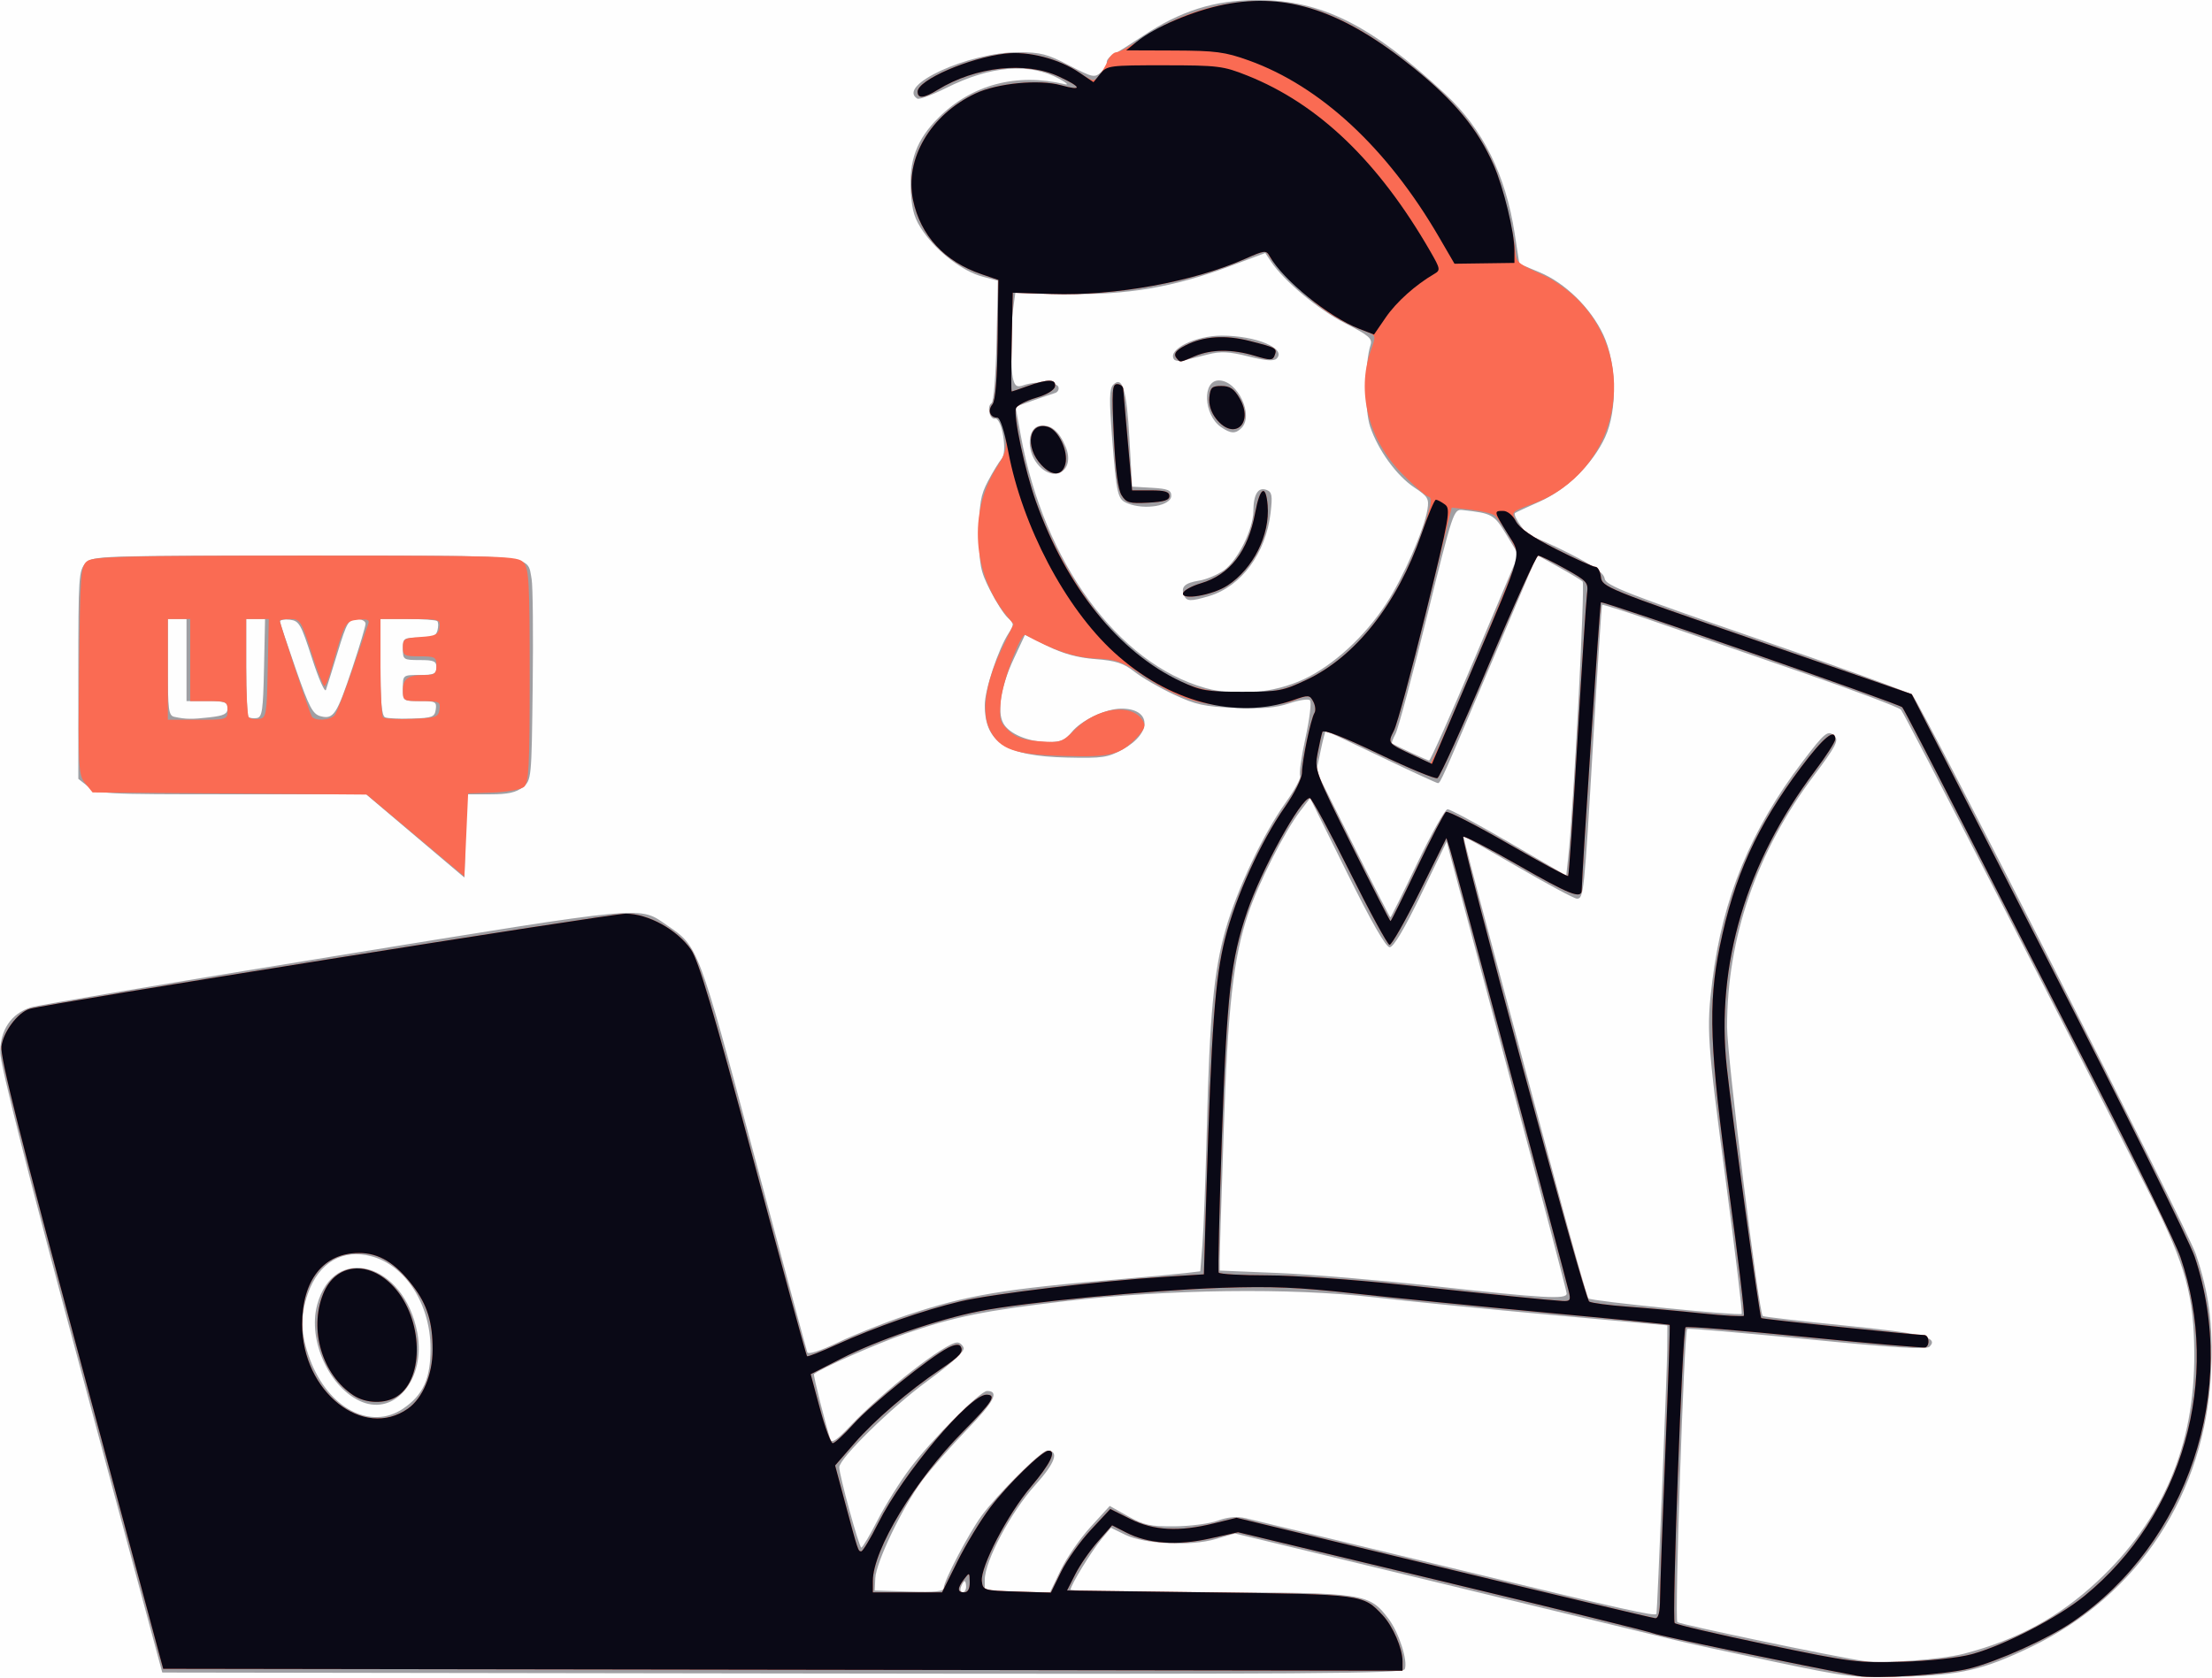 <?xml version="1.0" encoding="UTF-8" standalone="no"?>
<!-- Created with Inkscape (http://www.inkscape.org/) -->

<svg
   version="1.1"
   id="svg1"
   width="593"
   height="450"
   viewBox="0 0 593 450"
   sodipodi:docname="VIDEO_03.svg"
   inkscape:version="1.3.2 (091e20e, 2023-11-25, custom)"
   xmlns:inkscape="http://www.inkscape.org/namespaces/inkscape"
   xmlns:sodipodi="http://sodipodi.sourceforge.net/DTD/sodipodi-0.dtd"
   xmlns="http://www.w3.org/2000/svg"
   xmlns:svg="http://www.w3.org/2000/svg">
  <rect x="0" y="0" width="593" height="450" fill="#333333" stroke="none"/>
  <defs
     id="defs1" />
  <sodipodi:namedview
     id="namedview1"
     pagecolor="#ffffff"
     bordercolor="#000000"
     borderopacity="0.25"
     inkscape:showpageshadow="2"
     inkscape:pageopacity="0.0"
     inkscape:pagecheckerboard="0"
     inkscape:deskcolor="#d1d1d1"
     showgrid="false"
     inkscape:zoom="1.3541315"
     inkscape:cx="296.5"
     inkscape:cy="224.86737"
     inkscape:window-width="1920"
     inkscape:window-height="1001"
     inkscape:window-x="-9"
     inkscape:window-y="-9"
     inkscape:window-maximized="1"
     inkscape:current-layer="g1" />
  <g
     inkscape:groupmode="layer"
     inkscape:label="Image"
     id="g1">
    <g
       id="g2">
      <path
         style="fill:#fefefe"
         d="M 0,225 V 0 H 296.5 593 V 225 450 H 296.5 0 Z"
         id="path5" />
      <path
         style="fill:#9f9fa3"
         d="m 475.5,445.576 c -11.55,-2.429 -23.7,-5.088 -27,-5.909 -3.3,-0.821 -31.079,-7.56 -61.731,-14.976 l -55.731,-13.484 -5.11,1.498 c -6.714,1.968 -19.071,1.384 -24.267,-1.147 l -3.838,-1.87 -2.437,2.906 c -2.672,3.186 -8.362,12.462 -8.377,13.656 -0.005,0.412 16.753,0.76 37.241,0.772 41.649,0.025 42.782,0.193 48.024,7.119 2.754,3.64 5.187,11.216 4.323,13.467 -0.457,1.191 -25.152,1.361 -166.817,1.145 L 43.5,448.5 21.827,368 C 7.584,315.098 0.128,285.726 0.077,282.327 -0.014,276.247 2.983,271.789 8.283,270.121 c 1.77,-0.557 38.421,-6.736 81.449,-13.731 85.311,-13.868 81.389,-13.511 89.267,-8.147 8.2,5.582 8.25,5.715 23.17,61.489 7.617,28.473 14.031,52.267 14.254,52.877 0.252,0.69 3.427,-0.332 8.402,-2.702 4.398,-2.096 12.649,-5.361 18.336,-7.255 16.184,-5.392 25.663,-6.981 57.839,-9.698 6.875,-0.58 14.361,-1.277 16.637,-1.549 l 4.137,-0.493 0.584,-7.206 c 0.321,-3.963 0.85,-18.006 1.174,-31.206 0.742,-30.165 1.88,-42.213 5.032,-53.259 3.077,-10.785 10.06,-25.559 16.042,-33.942 2.477,-3.472 4.245,-6.732 3.927,-7.246 -0.317,-0.513 0.333,-5.101 1.444,-10.194 1.112,-5.093 1.659,-9.623 1.216,-10.066 -0.443,-0.443 -2.944,-0.076 -5.558,0.815 -3.512,1.197 -7.283,1.516 -14.444,1.224 -8.342,-0.34 -10.645,-0.843 -16.539,-3.607 -3.766,-1.766 -8.491,-4.501 -10.5,-6.078 -2.952,-2.317 -4.961,-2.968 -10.473,-3.398 -4.764,-0.371 -8.64,-1.433 -12.857,-3.523 l -6.037,-2.992 -3.025,6.463 c -3.46,7.394 -4.53,13.996 -2.794,17.241 1.526,2.852 6.812,5.062 12.107,5.062 3.276,0 4.569,-0.547 6.204,-2.626 2.493,-3.169 9.085,-6.322 13.281,-6.352 8.135,-0.058 8.409,6.526 0.454,10.914 -4.03,2.223 -5.421,2.429 -14.944,2.209 C 269.726,202.768 264,199.117 264,189.072 c 0,-4.144 3.631,-15.053 6.434,-19.332 1.464,-2.235 1.444,-2.541 -0.269,-4.091 -1.018,-0.922 -3.16,-4.257 -4.758,-7.413 -2.604,-5.138 -2.907,-6.728 -2.904,-15.237 0.002,-8.048 0.364,-10.188 2.367,-14 1.3,-2.475 2.955,-5.176 3.679,-6.003 1.582,-1.808 0.012,-11.09 -1.814,-10.722 -1.44,0.29 -2.247,-3.34 -0.924,-4.157 0.583,-0.36 1.15,-7.391 1.348,-16.73 L 267.5,75.279 263.377,74.177 c -5.215,-1.393 -11.958,-6.504 -15.806,-11.979 -2.381,-3.388 -3.063,-5.548 -3.395,-10.762 -0.534,-8.39 1.56,-14.015 7.388,-19.843 8.919,-8.919 20.954,-12.113 33.935,-9.008 1.1,0.263 0.425,-0.382 -1.5,-1.435 -8.031,-4.39 -18.361,-3.561 -30.338,2.435 -3.761,1.883 -7.249,3.17 -7.75,2.86 C 240.217,22.926 259.656,14 273.016,14 c 5.873,0 7.789,0.495 13.572,3.51 6.273,3.27 6.856,3.398 8.533,1.881 0.99,-0.896 1.705,-2.101 1.589,-2.678 -0.116,-0.577 0.707,-1.536 1.827,-2.131 1.121,-0.595 4.604,-2.79 7.74,-4.879 10.257,-6.829 19.284,-9.673 30.762,-9.691 17.163,-0.027 30.51,6.64 50.375,25.163 10.153,9.467 16.24,21.711 18.663,37.538 l 1.232,8.047 5.357,2.22 c 6.913,2.865 13.769,9.58 17.153,16.799 3.591,7.663 3.816,20.209 0.492,27.438 -3.285,7.143 -10.334,14.076 -17.577,17.29 -3.429,1.521 -6.391,2.898 -6.582,3.06 -0.762,0.646 3.365,6.433 4.589,6.433 0.72,0 5.319,2.04 10.219,4.534 6.43,3.272 8.997,5.118 9.224,6.634 0.272,1.814 5.851,4.009 40.815,16.063 22.275,7.679 41.011,14.481 41.635,15.116 2.289,2.327 73.795,143.335 76.017,149.905 3.597,10.632 4.663,18.906 4.078,31.66 -1.492,32.512 -19.392,59.875 -48.23,73.725 -12.855,6.174 -18.837,7.559 -34.5,7.988 -12.852,0.352 -14.508,0.158 -34.5,-4.047 z m 51.007,-2.12 c 14.275,-3.718 25.475,-9.8 35.783,-19.431 C 579.896,407.575 588.369,387.656 588.249,363 588.173,347.481 585.907,339.224 576.723,321 554.005,275.923 510.568,191.327 509.615,190.303 509.002,189.644 497.25,185.219 483.5,180.47 c -13.75,-4.749 -31.463,-10.872 -39.363,-13.606 -7.9,-2.734 -14.483,-4.835 -14.63,-4.668 -0.147,0.167 -1.246,16.953 -2.443,37.303 -2.36,40.13 -2.504,41.507 -4.333,41.485 -0.677,-0.008 -7.752,-3.8 -15.722,-8.426 -7.97,-4.626 -14.567,-8.332 -14.66,-8.235 -0.093,0.097 3.399,13.451 7.76,29.676 4.361,16.225 11.784,43.9 16.495,61.5 4.711,17.6 8.865,32.308 9.231,32.685 0.706,0.728 40.37,4.732 41.087,4.148 0.232,-0.189 -1.685,-16.204 -4.26,-35.588 -5.02,-37.791 -5.222,-40.791 -3.609,-53.771 2.752,-22.148 10.302,-40.491 24.17,-58.717 6.087,-8 6.854,-8.608 8.63,-6.832 1.137,1.136 0.226,2.852 -5.711,10.75 -15.2,20.222 -23.141,43.285 -23.141,67.206 -5e-5,7.927 8.445,76.397 9.56,77.513 0.218,0.218 10.08,1.365 21.914,2.548 21.088,2.108 25.321,3.163 22.804,5.68 -0.828,0.828 -9.412,0.301 -32.849,-2.018 -17.45,-1.727 -31.906,-2.96 -32.125,-2.742 -0.835,0.835 -3.416,77.923 -2.632,78.614 0.723,0.637 41.805,9.219 49.826,10.409 5.237,0.777 20.919,-0.343 27.007,-1.929 z M 444.075,432.75 c 0.215,-0.719 2.837,-65.22 2.878,-70.79 l 0.048,-6.54 -30.75,-2.778 c -16.913,-1.528 -38.625,-3.688 -48.25,-4.801 -21.882,-2.53 -54.997,-2.106 -82.158,1.051 -21.776,2.532 -30.09,4.218 -43.064,8.734 -7.953,2.768 -22.856,9.357 -24.562,10.859 -0.254,0.224 3.161,13.792 4.407,17.51 0.363,1.082 1.798,0.117 5.208,-3.5 C 236.641,373.148 253.474,360 256.63,360 c 0.636,0 1.4,0.635 1.698,1.411 0.359,0.936 -2.953,3.975 -9.833,9.023 -9.635,7.07 -23.485,20.639 -23.502,23.027 -0.015,2.074 5.325,21.539 5.909,21.535 0.33,-0.002 2.317,-3.35 4.416,-7.439 2.099,-4.089 6.032,-10.361 8.74,-13.939 C 249.857,385.956 262.767,373 264.601,373 c 3.402,0 1.941,2.837 -5.318,10.324 -4.36,4.497 -9.775,10.651 -12.033,13.676 -5.245,7.024 -12.396,21.894 -12.596,26.19 L 234.5,426.5 l 9.25,0.288 c 7.024,0.218 9.251,-0.022 9.255,-1 0.007,-1.859 6.682,-14.592 10.11,-19.286 C 267.322,400.741 279.13,389 280.715,389 c 3.341,0 2.221,3.256 -3.167,9.21 C 271.047,405.394 264,418.609 264,423.616 V 427 l 8.75,-0.013 8.75,-0.013 2.849,-5.934 c 1.567,-3.264 5.167,-8.472 8,-11.573 l 5.151,-5.639 4.927,2.771 c 4.228,2.378 6,2.761 12.5,2.7 4.165,-0.039 9.363,-0.726 11.55,-1.527 2.716,-0.994 5.094,-1.199 7.5,-0.647 1.938,0.445 26.698,6.423 55.023,13.284 46.671,11.305 54.838,13.135 55.075,12.342 z M 259,425.5 c 0,-0.825 -0.177,-1.5 -0.393,-1.5 -0.216,0 -0.652,0.675 -0.969,1.5 -0.317,0.825 -0.14,1.5 0.393,1.5 C 258.564,427 259,426.325 259,425.5 Z M 108.048,377.747 c 5.378,-3.624 7.401,-8.079 7.367,-16.219 -0.05,-11.814 -6.692,-22.178 -15.783,-24.626 -7.794,-2.099 -14.138,1.613 -17.098,10.003 -2.089,5.921 -1.926,10.972 0.569,17.64 4.894,13.081 16.226,19.078 24.946,13.202 z M 97,375.917 c -8.625,-3.56 -14.557,-16.422 -11.982,-25.984 4.464,-16.576 23.353,-11.328 26.864,7.463 2.276,12.183 -5.821,22.26 -14.882,18.52 z M 420,346.862 c 0,-0.626 -6.778,-26.388 -15.062,-57.25 -8.284,-30.862 -15.522,-57.876 -16.084,-60.031 l -1.022,-3.919 -6.853,14.169 C 376.484,249.122 373.585,254 372.556,254 c -1.043,0 -4.881,-6.699 -11.453,-19.989 l -9.884,-19.989 -2.691,3.528 c -4.25,5.573 -11.163,19.243 -13.954,27.595 -3.953,11.832 -5.398,24.733 -6.534,58.354 -0.576,17.05 -1.046,32.399 -1.044,34.108 l 0.003,3.108 15.75,0.649 c 8.662,0.357 27.45,1.944 41.75,3.527 29.645,3.281 35.5,3.606 35.5,1.97 z M 379.933,231.5 c 3.808,-7.975 7.47,-14.5 8.139,-14.5 0.669,0 8.1,4.001 16.514,8.892 l 15.298,8.892 0.554,-5.142 c 1.403,-13.006 4.531,-73.066 3.839,-73.705 -0.427,-0.394 -3.345,-2.148 -6.484,-3.898 l -5.707,-3.181 -1.422,3.321 C 409.882,154.006 404.954,165.625 399.713,178 c -13.226,31.23 -13.569,32 -14.238,32 -0.327,0 -7.161,-3.15 -15.186,-7 -8.025,-3.85 -14.716,-7 -14.869,-7 -0.153,0 -0.782,2.428 -1.398,5.395 l -1.12,5.395 9.787,19.605 c 5.383,10.783 9.907,19.605 10.054,19.605 0.147,0 3.382,-6.525 7.19,-14.5 z m 15.472,-55.138 11.672,-27.638 -3.246,-5.356 c -3.3,-5.445 -3.765,-5.706 -11.757,-6.598 -2.378,-0.265 -2.568,0.306 -9.569,28.729 -3.929,15.95 -7.711,30.051 -8.405,31.336 -0.694,1.285 -1.113,2.419 -0.931,2.522 1.702,0.956 9.47,4.533 9.948,4.581 0.339,0.034 5.869,-12.375 12.289,-27.576 z m -45.853,5.76 c 7.92,-3.706 16.323,-11.424 22.102,-20.299 4.541,-6.974 10.143,-19.801 11.027,-25.249 0.461,-2.839 0.086,-3.462 -3.513,-5.844 -4.719,-3.123 -9.685,-9.955 -11.847,-16.298 -1.515,-4.446 -1.458,-17.181 0.098,-21.933 0.557,-1.702 -0.471,-2.575 -6.911,-5.862 -7.135,-3.643 -16.304,-11.285 -19.757,-16.467 l -1.552,-2.329 -9.394,3.518 c -15.167,5.681 -27.881,7.839 -43.957,7.461 L 272.2,78.5 l -0.6,4.39 c -0.77,5.632 -0.75,15.951 0.037,18.888 0.486,1.812 1.045,2.126 2.736,1.536 3.391,-1.184 8.9,-0.927 9.366,0.436 0.235,0.687 -0.173,1.425 -0.907,1.64 -0.733,0.215 -3.414,1.13 -5.957,2.035 l -4.623,1.645 1.405,7.716 c 6.189,33.987 26.002,61.113 49.446,67.697 8.184,2.298 18.451,1.382 26.448,-2.359 z M 317.38,159.548 c -0.849,-2.213 0.227,-3.222 4.105,-3.852 1.944,-0.315 4.932,-1.569 6.64,-2.785 3.696,-2.632 7.845,-11.009 7.88,-15.911 0.032,-4.477 1.291,-6.484 3.529,-5.625 1.474,0.566 1.638,1.499 1.088,6.185 -1.27,10.807 -7.842,19.692 -16.48,22.28 -5.037,1.509 -6.088,1.464 -6.762,-0.292 z m -15.1,-24.568 c -2.697,-1.085 -2.949,-2.17 -4.174,-17.98 -0.759,-9.798 -0.695,-12.781 0.299,-13.8 2.494,-2.558 3.647,1.245 4.381,14.445 L 303.5,130.5 l 5.25,0.302 c 4.303,0.248 5.25,0.631 5.25,2.125 0,2.708 -7.031,3.939 -11.72,2.053 z m -24.256,-10.677 c -2.948,-3.748 -2.492,-9.666 0.781,-10.13 2.896,-0.411 5.117,1.399 6.873,5.6 2.733,6.539 -3.276,10.096 -7.654,4.53 z m 49.275,-9.806 c -4.676,-3.275 -5.056,-12.522 -0.514,-12.482 5.042,0.045 9.429,9.37 6.015,12.785 -1.586,1.586 -2.907,1.513 -5.501,-0.303 z M 314.683,96.296 C 313.051,93.655 320.505,90 327.525,90 c 9.19,0 17.433,3.442 14.726,6.149 -0.753,0.753 -2.97,0.586 -7.57,-0.567 -5.196,-1.303 -7.379,-1.411 -10.843,-0.538 -2.386,0.602 -5.297,1.33 -6.47,1.619 -1.173,0.289 -2.381,0.124 -2.684,-0.367 z M 111.321,224.162 98.142,213 H 62.206 c -34.842,0 -36.017,-0.063 -38.571,-2.073 L 21,208.855 V 180.927 C 21,154.333 21.095,152.905 23,151 c 1.953,-1.953 3.333,-2 58.929,-2 62.774,0 59.359,-0.354 60.589,6.282 0.328,1.77 0.458,14.621 0.289,28.558 -0.306,25.254 -0.315,25.346 -2.668,27.25 C 138.369,212.522 136.188,213 131.422,213 H 125.066 L 124.783,224.162 124.5,235.324 Z M 56.25,192.351 C 60.067,191.918 61,191.438 61,189.906 61,188.262 60.243,188 55.5,188 H 50 V 177 166 H 47.5 45 v 12.927 c 0,11.503 0.193,12.968 1.75,13.299 3.081,0.656 4.648,0.676 9.5,0.126 z M 70.779,179.156 71.058,166 H 68.529 66 v 12.833 c 0,7.058 0.256,13.089 0.568,13.402 0.312,0.312 1.325,0.458 2.25,0.323 1.462,-0.213 1.718,-1.969 1.961,-13.402 z m 23.686,-0.051 C 96.409,173.27 98,167.935 98,167.248 98,166.562 96.928,166 95.618,166 c -2.125,0 -2.671,0.946 -5.051,8.75 -1.468,4.812 -2.903,9.425 -3.189,10.25 -0.286,0.825 -1.97,-3 -3.743,-8.5 -2.956,-9.175 -3.445,-10.026 -5.929,-10.316 -1.489,-0.174 -2.676,0.051 -2.638,0.5 0.037,0.449 1.95,6.203 4.25,12.786 3.604,10.315 4.527,12.058 6.682,12.605 3.421,0.869 4.304,-0.483 8.465,-12.97 z M 116.82,190.25 c 0.291,-2.052 -0.083,-2.25 -4.25,-2.25 C 108.014,188 108,187.989 108,184.5 c 0,-3.481 0.024,-3.5 4.5,-3.5 3.833,0 4.5,-0.296 4.5,-2 0,-1.704 -0.667,-2 -4.5,-2 -4.333,0 -4.5,-0.111 -4.5,-3 0,-2.877 0.18,-3 4.383,-3 3.499,0 4.486,-0.392 4.891,-1.942 0.279,-1.068 0.257,-2.193 -0.05,-2.5 C 116.918,166.251 113.367,166 109.333,166 H 102 v 12.917 c 0,9.386 0.342,13.06 1.25,13.443 0.688,0.289 3.95,0.439 7.25,0.333 5.392,-0.173 6.032,-0.421 6.32,-2.443 z"
         id="path4" />
      <path
         style="fill:#fa6b53"
         d="m 498,449.398 c -15.898,-2.967 -52.992,-10.686 -54.648,-11.373 -1.181,-0.489 -26.743,-6.796 -56.803,-14.014 l -54.656,-13.124 -7.556,1.681 c -8.794,1.957 -16.487,1.416 -22.34,-1.57 l -3.855,-1.967 -3.821,4.349 c -2.102,2.392 -4.82,6.322 -6.041,8.734 l -2.22,4.385 38.22,0.5 c 41.281,0.54 41.15,0.523 46.422,6.169 2.712,2.905 5.298,8.909 5.298,12.302 v 2.535 L 209.874,447.753 43.748,447.5 21.837,366 C 5.432,304.978 0.041,283.53 0.383,280.638 0.843,276.747 4.747,271.518 7.926,270.537 12.344,269.174 163.675,245.001 167.744,245.009 c 6.05,0.012 13.805,4.285 17.507,9.646 2.024,2.93 5.998,16.316 16.705,56.265 7.728,28.831 14.205,52.575 14.393,52.763 0.189,0.189 3.774,-1.221 7.967,-3.132 10.26,-4.675 23.466,-9.285 33.183,-11.581 8.541,-2.019 37.126,-5.458 54.623,-6.572 l 10.623,-0.676 0.685,-22.611 c 1.314,-43.356 2.314,-56.87 4.985,-67.388 2.879,-11.337 9.564,-26.055 16.05,-35.332 2.587,-3.701 4.549,-7.647 4.569,-9.188 0.043,-3.284 2.379,-14.445 3.354,-16.023 0.387,-0.626 0.243,-1.998 -0.32,-3.05 -0.975,-1.822 -1.224,-1.836 -5.296,-0.303 -2.867,1.08 -7.399,1.596 -13.773,1.571 -10.988,-0.044 -17.188,-2.004 -26.952,-8.525 -5.171,-3.453 -6.849,-4.036 -12.393,-4.305 -5.621,-0.272 -11.221,-2.155 -18.759,-6.305 -1.235,-0.68 -6.114,12.43 -6.601,17.737 -0.456,4.976 -0.255,5.732 2.114,7.937 1.979,1.842 4.03,2.539 8.399,2.855 5.513,0.399 5.943,0.256 9.286,-3.087 6.027,-6.027 15.262,-7.291 18.268,-2.5 0.844,1.345 0.549,2.262 -1.396,4.345 -4.581,4.903 -6.981,5.533 -19.72,5.176 -13.301,-0.373 -17.156,-1.718 -19.85,-6.927 -2.358,-4.56 -1.286,-12.392 2.904,-21.215 l 3.423,-7.208 -1.966,-2.428 c -9.067,-11.197 -10.159,-27.614 -2.626,-39.492 2.553,-4.025 2.87,-5.273 2.302,-9.062 C 269.034,113.74 268.247,112 267.445,112 c -2.012,0 -2.768,-1.907 -1.407,-3.547 0.816,-0.983 1.277,-6.667 1.412,-17.421 l 0.201,-15.962 -4.54,-1.547 C 253.224,70.153 246.761,63.153 244.78,53.665 242.477,42.629 249.396,30.796 261.5,25.072 c 5.864,-2.773 17.021,-3.85 22.945,-2.214 5.837,1.612 5.58,0.527 -0.55,-2.326 C 274.992,16.387 261.519,17.859 251.382,24.085 247.675,26.362 246,26.516 246,24.582 c 0,-3.11 13.71,-9.06 23.536,-10.215 6.157,-0.724 14.375,1.405 19.9,5.154 3.597,2.441 3.849,2.478 5.206,0.772 0.784,-0.986 1.85,-2.806 2.367,-4.043 0.518,-1.238 1.568,-2.25 2.333,-2.25 0.766,0 4.264,-1.925 7.775,-4.278 12.008,-8.05 27.251,-11.211 40.493,-8.398 9.974,2.119 19.192,7.091 31.405,16.941 11.017,8.885 17.134,16.303 21.401,25.951 2.229,5.04 5.224,16.993 5.809,23.183 0.287,3.031 0.48,3.192 7.814,6.518 2.497,1.132 6.437,3.936 8.755,6.232 17.386,17.214 10.989,46.624 -11.963,54.993 -5.734,2.091 -5.753,2.111 -4.397,4.734 0.913,1.766 4.449,4.197 10.734,7.379 5.154,2.61 9.895,4.746 10.535,4.746 0.64,0 1.306,1.228 1.48,2.729 0.308,2.653 1.467,3.127 41.816,17.066 l 41.5,14.337 36.681,71.708 c 20.175,39.44 37.808,75.073 39.185,79.184 11.933,35.632 -1.81,76.777 -32.693,97.879 -6.674,4.561 -19.893,10.543 -27.673,12.523 -6.438,1.639 -25.182,2.871 -30,1.971 z m 30.5,-5.785 c 8.783,-2.379 23.082,-9.763 30.296,-15.645 26.407,-21.532 36.822,-58.278 25.747,-90.841 -1.258,-3.699 -11.506,-24.704 -22.772,-46.677 C 550.504,268.478 534.407,237 525.999,220.5 517.591,204 510.376,190.123 509.967,189.661 c -0.834,-0.939 -80.28,-28.608 -80.795,-28.138 -0.258,0.235 -5.05,72.128 -5.148,77.227 -0.047,2.438 -3.269,1.156 -17.156,-6.826 -7.728,-4.442 -14.292,-7.834 -14.588,-7.538 -0.84,0.84 32.471,123.842 33.754,124.635 0.628,0.388 5.264,1.004 10.304,1.368 5.039,0.365 14.001,1.175 19.916,1.8 5.914,0.626 10.978,0.912 11.254,0.637 0.275,-0.275 -1.526,-15.386 -4.003,-33.579 -5.204,-38.226 -5.644,-49.838 -2.474,-65.392 3.825,-18.771 9.968,-32.334 21.786,-48.105 6.045,-8.067 9.184,-10.629 9.184,-7.495 0,0.69 -2.464,4.53 -5.475,8.533 -18.404,24.464 -26.563,51.929 -23.6,79.447 1.425,13.234 8.785,66.82 9.233,67.221 0.325,0.291 41.191,4.544 43.662,4.544 1.292,0 1.634,2.631 0.429,3.296 -0.412,0.228 -14.925,-1.02 -32.25,-2.772 -17.325,-1.752 -31.786,-2.925 -32.135,-2.605 -0.848,0.776 -3.696,78.376 -2.912,79.314 0.337,0.403 11.398,2.989 24.58,5.747 22.799,4.769 24.576,4.995 36.467,4.636 7.199,-0.217 15.044,-1.067 18.5,-2.003 z M 445.027,428.75 c 0.015,-2.888 0.655,-20.547 1.423,-39.243 0.768,-18.696 1.292,-34.098 1.165,-34.225 -0.127,-0.127 -15.055,-1.609 -33.173,-3.292 C 396.324,350.306 373.175,347.993 363,346.849 c -14.727,-1.656 -21.967,-1.963 -35.5,-1.508 -19.263,0.647 -53.041,3.911 -65,6.281 -11.181,2.215 -27.355,7.768 -37.004,12.704 l -8.161,4.175 2.488,9.25 c 1.368,5.088 2.911,9.25 3.429,9.25 0.518,0 3.018,-2.309 5.555,-5.131 4.708,-5.237 20.372,-17.876 25.332,-20.441 1.742,-0.901 2.972,-1.056 3.363,-0.424 0.908,1.469 -0.086,2.62 -5.303,6.143 -8.477,5.723 -17.752,13.684 -23.081,19.811 l -5.237,6.022 2.616,9.76 C 230.089,416.143 230.041,416 230.89,416 c 0.415,0 2.475,-3.434 4.578,-7.631 C 242.058,395.212 259.931,374 264.426,374 c 2.856,0 1.663,1.896 -6.176,9.81 C 245.304,396.881 234,415.589 234,423.945 V 427 h 9.277 9.277 l 4.099,-8.25 c 2.255,-4.537 6.201,-11.04 8.769,-14.449 C 270.09,398.105 279.424,389 281.108,389 c 2.199,0 0.459,3.571 -4.707,9.66 -6.267,7.388 -13.621,21.52 -13.186,25.34 0.278,2.439 0.508,2.507 9.4,2.786 l 9.115,0.286 2.742,-5.604 c 1.508,-3.082 5.091,-8.127 7.961,-11.212 l 5.22,-5.608 5.37,2.676 c 6.293,3.136 13.055,3.491 22.413,1.176 L 331.5,407.001 387,420.429 c 30.525,7.386 56.062,13.46 56.75,13.5 0.847,0.048 1.259,-1.621 1.277,-5.179 z m -185.059,-4.5 c -0.03,-2.634 -0.094,-2.668 -1.5,-0.809 -1.871,2.473 -1.861,3.559 0.032,3.559 0.977,0 1.489,-0.958 1.468,-2.75 z M 109.367,377.725 c 3.946,-2.79 6.586,-9.075 6.606,-15.725 0.022,-7.429 -1.426,-12.128 -5.305,-17.213 C 106.003,338.671 101.611,336 96.22,336 86.762,336 81,343.252 81,355.156 c 0,18.005 16.384,31.041 28.367,22.569 z m -14.637,-3.565 c -8.349,-5.506 -11.949,-17.574 -8.106,-27.178 3.328,-8.317 12.319,-9.182 19.009,-1.827 7.748,8.518 8.211,24.441 0.85,29.264 -3.211,2.104 -8.342,1.991 -11.754,-0.259 z M 420.552,346.25 c -1.419,-5.871 -30.705,-114.939 -31.72,-118.133 l -1.075,-3.383 -7.129,14.383 c -3.921,7.91 -7.574,14.324 -8.118,14.252 -0.544,-0.072 -5.382,-8.96 -10.751,-19.75 C 356.391,222.829 351.612,214 351.14,214 c -2.383,0 -12.943,19.144 -16.784,30.429 -4.4,12.925 -5.432,22.055 -6.77,59.851 -0.705,19.921 -1.099,36.558 -0.875,36.97 0.224,0.412 6.118,0.75 13.098,0.75 6.98,-1.2e-4 23.041,1.115 35.691,2.478 24.989,2.692 39.661,4.177 43.358,4.388 2.085,0.119 2.281,-0.184 1.694,-2.615 z M 379.899,232.641 c 3.76,-7.898 7.246,-14.613 7.748,-14.923 0.502,-0.31 7.993,3.52 16.648,8.511 8.655,4.991 15.898,8.894 16.097,8.673 0.199,-0.221 1.323,-16.601 2.498,-36.401 1.175,-19.8 2.327,-37.457 2.558,-39.237 0.399,-3.069 0.095,-3.42 -5.86,-6.75 C 416.134,150.581 412.886,149 412.37,149 c -0.516,0 -6.548,13.319 -13.404,29.597 -6.856,16.278 -12.987,29.811 -13.625,30.072 -0.638,0.262 -7.748,-2.685 -15.8,-6.548 -9.536,-4.575 -14.78,-6.605 -15.039,-5.822 -0.219,0.661 -0.792,3.227 -1.273,5.702 -0.852,4.383 -0.614,5.025 9.187,24.75 5.534,11.137 10.193,20.25 10.354,20.25 0.161,0 3.369,-6.462 7.129,-14.359 z m 16.492,-57.269 C 402.226,161.551 407,149.706 407,149.05 c 0,-1.503 -4.685,-9.561 -6.295,-10.827 -0.663,-0.521 -3.528,-1.208 -6.367,-1.527 l -5.163,-0.58 -6.949,28.312 c -3.822,15.572 -7.65,29.717 -8.506,31.434 -1.744,3.497 -1.83,3.387 5.281,6.727 l 4.5,2.113 1.141,-2.101 c 0.628,-1.155 5.915,-13.408 11.75,-27.229 z m -46.066,6.896 c 13.156,-6.23 24.293,-20.41 30.792,-39.204 2.657,-7.684 2.996,-9.518 1.823,-9.876 -0.792,-0.242 -3.965,-3.002 -7.051,-6.134 -9.02,-9.154 -12.296,-21.98 -8.421,-32.965 1.467,-4.157 1.465,-4.164 -1.25,-5.189 C 358.98,86.168 354.036,82.953 347.92,77 c -3.673,-3.575 -7.095,-7.301 -7.606,-8.28 -0.873,-1.675 -1.258,-1.635 -6.511,0.689 C 319.847,75.581 298.892,79.397 282,78.844 L 271.5,78.5 271.221,91.75 c -0.153,7.287 -0.153,13.243 0,13.235 0.153,-0.008 2.079,-0.664 4.279,-1.456 5.435,-1.958 7.724,-1.921 7.323,0.118 -0.195,0.992 -2.231,2.202 -5.122,3.044 -2.639,0.769 -5.038,2.021 -5.33,2.784 -0.757,1.972 2.406,16.761 5.353,25.026 5.98,16.775 16.874,33.161 27.347,41.132 10.781,8.206 17.2,10.408 29.429,10.096 7.796,-0.199 9.913,-0.662 15.825,-3.462 z m -33.155,-23.277 c 0.238,-0.715 2.378,-1.874 4.755,-2.576 7.831,-2.312 12.646,-8.565 14.565,-18.914 1.277,-6.89 2.859,-7.838 3.34,-2 0.654,7.951 -3.858,16.982 -10.738,21.492 -4.068,2.667 -12.622,4.1 -11.921,1.998 z m -16.498,-26.192 c -0.967,-1.546 -1.648,-6.799 -2.08,-16.048 -0.558,-11.938 -0.441,-13.75 0.883,-13.75 0.839,0 1.573,0.562 1.632,1.25 0.059,0.688 0.621,7.1 1.25,14.25 l 1.144,13 h 5 c 3.778,0 5,0.367 5,1.5 0,1.123 -1.432,1.575 -5.695,1.798 -5.029,0.263 -5.864,0.029 -7.133,-2 z m -21.482,-8.096 c -4.598,-4.894 -3.359,-11.843 1.819,-10.199 2.806,0.89 5.444,6.556 4.607,9.892 -0.82,3.268 -3.523,3.398 -6.426,0.307 z m 46.834,-12.399 c -1.358,-1.726 -2.014,-3.796 -1.823,-5.75 0.259,-2.645 0.692,-3.053 3.243,-3.053 2.269,0 3.382,0.75 4.853,3.27 3.976,6.807 -1.484,11.623 -6.274,5.534 z M 315.667,96.333 c -1.251,-1.251 -0.669,-2.281 2.083,-3.689 4.901,-2.508 10.684,-2.905 17.375,-1.19 7.147,1.831 7.323,1.936 6.56,3.924 -0.49,1.278 -1.162,1.283 -5.282,0.043 -6.081,-1.83 -11.552,-1.803 -16.057,0.079 -4.176,1.745 -3.829,1.683 -4.679,0.833 z M 111.417,224.054 98.335,213.072 61.578,212.786 24.822,212.5 22.867,210.085 c -1.852,-2.288 -1.939,-3.881 -1.661,-30.332 0.277,-26.296 0.406,-27.999 2.235,-29.335 C 25.063,149.233 34.708,149 82.036,149 c 53.615,0 56.743,0.098 58.309,1.829 1.459,1.612 1.655,5.216 1.655,30.378 0,24.399 -0.222,28.733 -1.529,29.818 -0.841,0.698 -4.554,1.373 -8.25,1.499 l -6.721,0.23 -0.5,11.142 -0.5,11.142 z M 61,190.5 c 0,-2.333 -0.333,-2.5 -5,-2.5 h -5 v -11 -11 h -3 -3 v 13.5 13.5 h 8 c 7.867,0 8,-0.042 8,-2.5 z M 71.779,179.25 72.058,166 H 69.029 66 v 12.833 c 0,7.058 0.319,13.152 0.709,13.542 0.39,0.39 1.627,0.577 2.75,0.417 1.921,-0.275 2.058,-1.072 2.32,-13.542 z m 17.968,12.5 c 0.546,-0.688 2.685,-6.2 4.755,-12.25 2.07,-6.05 3.989,-11.596 4.266,-12.323 0.367,-0.965 -0.375,-1.236 -2.74,-1 -3.464,0.345 -3.648,0.682 -7.129,13.073 -0.734,2.612 -1.602,4.75 -1.928,4.75 -0.326,0 -1.888,-4.05 -3.47,-9 -2.722,-8.518 -3.027,-9 -5.688,-9 C 76.265,166 75,166.194 75,166.431 c 0,0.768 8.02,24.793 8.578,25.695 0.81,1.31 5.036,1.053 6.169,-0.376 z m 28.073,-1.5 c 0.295,-2.079 -0.065,-2.25 -4.75,-2.25 C 108.145,188 108,187.917 108,185.107 108,181.959 109.42,181 114.082,181 116.528,181 117,180.596 117,178.5 c 0,-2.296 -0.367,-2.5 -4.5,-2.5 -4.106,0 -4.5,-0.214 -4.5,-2.445 0,-2.208 0.461,-2.475 4.75,-2.75 4.053,-0.26 4.797,-0.635 5.07,-2.555 0.309,-2.174 0.046,-2.25 -7.75,-2.25 H 102 v 12.833 c 0,7.058 0.318,13.151 0.706,13.54 0.388,0.388 3.876,0.576 7.75,0.417 6.44,-0.265 7.071,-0.482 7.363,-2.54 z"
         id="path3" />
      <path
         style="fill:#0a0916"
         d="m 498,449.398 c -15.898,-2.967 -52.992,-10.686 -54.648,-11.373 -1.181,-0.489 -26.743,-6.796 -56.803,-14.014 l -54.656,-13.124 -7.556,1.681 c -8.794,1.957 -16.487,1.416 -22.34,-1.57 l -3.855,-1.967 -3.821,4.349 c -2.102,2.392 -4.82,6.322 -6.041,8.734 l -2.22,4.385 38.22,0.5 c 41.281,0.54 41.15,0.523 46.422,6.169 2.712,2.905 5.298,8.909 5.298,12.302 v 2.535 L 209.874,447.753 43.748,447.5 21.837,366 C 5.432,304.978 0.041,283.53 0.383,280.638 0.843,276.747 4.747,271.518 7.926,270.537 12.344,269.174 163.675,245.001 167.744,245.009 c 6.05,0.012 13.805,4.285 17.507,9.646 2.024,2.93 5.998,16.316 16.705,56.265 7.728,28.831 14.205,52.575 14.393,52.763 0.189,0.189 3.774,-1.221 7.967,-3.132 10.26,-4.675 23.466,-9.285 33.183,-11.581 8.541,-2.019 37.126,-5.458 54.623,-6.572 l 10.623,-0.676 0.685,-22.611 c 1.314,-43.356 2.314,-56.87 4.985,-67.388 2.879,-11.337 9.564,-26.055 16.05,-35.332 2.587,-3.701 4.549,-7.647 4.569,-9.188 0.043,-3.284 2.379,-14.445 3.354,-16.023 0.387,-0.626 0.243,-1.998 -0.32,-3.05 -0.963,-1.799 -1.274,-1.824 -5.296,-0.411 -15.333,5.385 -33.582,0.522 -48.155,-12.832 C 285.563,162.924 274.09,141.133 270.304,121.109 269.242,115.49 268.11,112 267.35,112 c -1.928,0 -2.645,-1.939 -1.312,-3.547 0.816,-0.983 1.277,-6.667 1.412,-17.421 l 0.201,-15.962 -4.54,-1.547 C 253.224,70.153 246.761,63.153 244.78,53.665 242.477,42.629 249.396,30.796 261.5,25.072 c 5.864,-2.773 17.021,-3.85 22.945,-2.214 5.837,1.612 5.58,0.527 -0.55,-2.326 C 274.992,16.387 261.519,17.859 251.382,24.085 247.675,26.362 246,26.516 246,24.582 c 0,-3.11 13.71,-9.06 23.536,-10.215 6.144,-0.722 14.373,1.403 19.866,5.131 l 3.746,2.542 1.838,-2.27 c 1.767,-2.182 2.431,-2.269 17.176,-2.26 14.371,0.009 15.772,0.183 22.208,2.75 19.145,7.638 35.208,23.077 49.097,47.189 2.677,4.648 2.741,5.013 1.047,6 -5.06,2.95 -10.168,7.531 -13.004,11.659 l -3.164,4.608 -3.923,-1.523 c -8.205,-3.185 -20.5,-13.147 -24.046,-19.485 -0.931,-1.663 -1.326,-1.621 -6.573,0.7 C 319.847,75.581 298.892,79.397 282,78.844 L 271.5,78.5 271.221,91.75 c -0.153,7.287 -0.153,13.243 0,13.235 0.153,-0.008 2.079,-0.664 4.279,-1.456 5.435,-1.958 7.724,-1.921 7.323,0.118 -0.195,0.992 -2.231,2.202 -5.122,3.044 -2.639,0.769 -5.038,2.021 -5.33,2.784 -0.757,1.972 2.406,16.761 5.353,25.026 8.197,22.993 22.256,40.455 38.815,48.209 5.338,2.499 7.059,2.791 16.461,2.791 9.76,0 10.981,-0.228 17.325,-3.233 13.106,-6.207 24.296,-20.416 30.727,-39.017 1.759,-5.088 3.506,-9.25 3.882,-9.25 0.376,0 1.463,0.57 2.416,1.267 1.616,1.181 1.266,3.166 -5.176,29.381 -3.8,15.463 -7.607,29.514 -8.461,31.224 -1.744,3.496 -1.848,3.366 5.473,6.787 l 4.686,2.19 10.711,-25.175 c 14.094,-33.127 13.379,-30.388 9.557,-36.601 -3.703,-6.019 -3.714,-6.074 -1.166,-6.074 1.143,0 2.574,1.16 3.399,2.754 0.987,1.909 4.3,4.21 10.796,7.5 5.154,2.61 9.895,4.746 10.535,4.746 0.64,0 1.306,1.228 1.48,2.729 0.308,2.653 1.467,3.127 41.816,17.066 l 41.5,14.337 36.681,71.708 c 20.175,39.44 37.808,75.073 39.185,79.184 11.933,35.632 -1.81,76.777 -32.693,97.879 -6.674,4.561 -19.893,10.543 -27.673,12.523 -6.438,1.639 -25.182,2.871 -30,1.971 z m 30.5,-5.785 c 8.783,-2.379 23.082,-9.763 30.296,-15.645 26.407,-21.532 36.822,-58.278 25.747,-90.841 -1.258,-3.699 -11.506,-24.704 -22.772,-46.677 C 550.504,268.478 534.407,237 525.999,220.5 517.591,204 510.376,190.123 509.967,189.661 c -0.834,-0.939 -80.28,-28.608 -80.795,-28.138 -0.258,0.235 -5.05,72.128 -5.148,77.227 -0.047,2.438 -3.269,1.156 -17.156,-6.826 -7.728,-4.442 -14.292,-7.834 -14.588,-7.538 -0.84,0.84 32.471,123.842 33.754,124.635 0.628,0.388 5.264,1.004 10.304,1.368 5.039,0.365 14.001,1.175 19.916,1.8 5.914,0.626 10.978,0.912 11.254,0.637 0.275,-0.275 -1.526,-15.386 -4.003,-33.579 -5.204,-38.226 -5.644,-49.838 -2.474,-65.392 3.825,-18.771 9.968,-32.334 21.786,-48.105 6.045,-8.067 9.184,-10.629 9.184,-7.495 0,0.69 -2.464,4.53 -5.475,8.533 -18.404,24.464 -26.563,51.929 -23.6,79.447 1.425,13.234 8.785,66.82 9.233,67.221 0.325,0.291 41.191,4.544 43.662,4.544 1.292,0 1.634,2.631 0.429,3.296 -0.412,0.228 -14.925,-1.02 -32.25,-2.772 -17.325,-1.752 -31.786,-2.925 -32.135,-2.605 -0.848,0.776 -3.696,78.376 -2.912,79.314 0.337,0.403 11.398,2.989 24.58,5.747 22.799,4.769 24.576,4.995 36.467,4.636 7.199,-0.217 15.044,-1.067 18.5,-2.003 z M 445.027,428.75 c 0.015,-2.888 0.655,-20.547 1.423,-39.243 0.768,-18.696 1.292,-34.098 1.165,-34.225 -0.127,-0.127 -15.055,-1.609 -33.173,-3.292 C 396.324,350.306 373.175,347.993 363,346.849 c -14.727,-1.656 -21.967,-1.963 -35.5,-1.508 -19.263,0.647 -53.041,3.911 -65,6.281 -11.181,2.215 -27.355,7.768 -37.004,12.704 l -8.161,4.175 2.488,9.25 c 1.368,5.088 2.911,9.25 3.429,9.25 0.518,0 3.018,-2.309 5.555,-5.131 4.708,-5.237 20.372,-17.876 25.332,-20.441 1.742,-0.901 2.972,-1.056 3.363,-0.424 0.908,1.469 -0.086,2.62 -5.303,6.143 -8.477,5.723 -17.752,13.684 -23.081,19.811 l -5.237,6.022 2.616,9.76 C 230.089,416.143 230.041,416 230.89,416 c 0.415,0 2.475,-3.434 4.578,-7.631 C 242.058,395.212 259.931,374 264.426,374 c 2.856,0 1.663,1.896 -6.176,9.81 C 245.304,396.881 234,415.589 234,423.945 V 427 h 9.277 9.277 l 4.099,-8.25 c 2.255,-4.537 6.201,-11.04 8.769,-14.449 C 270.09,398.105 279.424,389 281.108,389 c 2.199,0 0.459,3.571 -4.707,9.66 -6.267,7.388 -13.621,21.52 -13.186,25.34 0.278,2.439 0.508,2.507 9.4,2.786 l 9.115,0.286 2.742,-5.604 c 1.508,-3.082 5.091,-8.127 7.961,-11.212 l 5.22,-5.608 5.37,2.676 c 6.293,3.136 13.055,3.491 22.413,1.176 L 331.5,407.001 387,420.429 c 30.525,7.386 56.062,13.46 56.75,13.5 0.847,0.048 1.259,-1.621 1.277,-5.179 z m -185.059,-4.5 c -0.03,-2.634 -0.094,-2.668 -1.5,-0.809 -1.871,2.473 -1.861,3.559 0.032,3.559 0.977,0 1.489,-0.958 1.468,-2.75 z M 109.367,377.725 c 3.946,-2.79 6.586,-9.075 6.606,-15.725 0.022,-7.429 -1.426,-12.128 -5.305,-17.213 C 106.003,338.671 101.611,336 96.22,336 86.762,336 81,343.252 81,355.156 c 0,18.005 16.384,31.041 28.367,22.569 z m -14.637,-3.565 c -8.349,-5.506 -11.949,-17.574 -8.106,-27.178 3.328,-8.317 12.319,-9.182 19.009,-1.827 7.748,8.518 8.211,24.441 0.85,29.264 -3.211,2.104 -8.342,1.991 -11.754,-0.259 z M 420.552,346.25 c -1.419,-5.871 -30.705,-114.939 -31.72,-118.133 l -1.075,-3.383 -7.129,14.383 c -3.921,7.91 -7.574,14.324 -8.118,14.252 -0.544,-0.072 -5.382,-8.96 -10.751,-19.75 C 356.391,222.829 351.612,214 351.14,214 c -2.383,0 -12.943,19.144 -16.784,30.429 -4.4,12.925 -5.432,22.055 -6.77,59.851 -0.705,19.921 -1.099,36.558 -0.875,36.97 0.224,0.412 6.118,0.75 13.098,0.75 6.98,-1.2e-4 23.041,1.115 35.691,2.478 24.989,2.692 39.661,4.177 43.358,4.388 2.085,0.119 2.281,-0.184 1.694,-2.615 z M 379.899,232.641 c 3.76,-7.898 7.246,-14.613 7.748,-14.923 0.502,-0.31 7.993,3.52 16.648,8.511 8.655,4.991 15.898,8.894 16.097,8.673 0.199,-0.221 1.323,-16.601 2.498,-36.401 1.175,-19.8 2.327,-37.457 2.558,-39.237 0.399,-3.069 0.095,-3.42 -5.86,-6.75 C 416.134,150.581 412.886,149 412.37,149 c -0.516,0 -6.548,13.319 -13.404,29.597 -6.856,16.278 -12.987,29.811 -13.625,30.072 -0.638,0.262 -7.748,-2.685 -15.8,-6.548 -9.536,-4.575 -14.78,-6.605 -15.039,-5.822 -0.219,0.661 -0.792,3.227 -1.273,5.702 -0.852,4.383 -0.614,5.025 9.187,24.75 5.534,11.137 10.193,20.25 10.354,20.25 0.161,0 3.369,-6.462 7.129,-14.359 z m -62.729,-73.651 c 0.238,-0.715 2.378,-1.874 4.755,-2.576 7.831,-2.312 12.646,-8.565 14.565,-18.914 1.277,-6.89 2.859,-7.838 3.34,-2 0.654,7.951 -3.858,16.982 -10.738,21.492 -4.068,2.667 -12.622,4.1 -11.921,1.998 z m -16.498,-26.192 c -0.967,-1.546 -1.648,-6.799 -2.08,-16.048 -0.558,-11.938 -0.441,-13.75 0.883,-13.75 0.839,0 1.573,0.562 1.632,1.25 0.059,0.688 0.621,7.1 1.25,14.25 l 1.144,13 h 5 c 3.778,0 5,0.367 5,1.5 0,1.123 -1.432,1.575 -5.695,1.798 -5.029,0.263 -5.864,0.029 -7.133,-2 z m -21.482,-8.096 c -4.598,-4.894 -3.359,-11.843 1.819,-10.199 2.806,0.89 5.444,6.556 4.607,9.892 -0.82,3.268 -3.523,3.398 -6.426,0.307 z m 46.834,-12.399 c -1.358,-1.726 -2.014,-3.796 -1.823,-5.75 0.259,-2.645 0.692,-3.053 3.243,-3.053 2.269,0 3.382,0.75 4.853,3.27 3.976,6.807 -1.484,11.623 -6.274,5.534 z M 315.667,96.333 c -1.251,-1.251 -0.669,-2.281 2.083,-3.689 4.901,-2.508 10.684,-2.905 17.375,-1.19 7.147,1.831 7.323,1.936 6.56,3.924 -0.49,1.278 -1.162,1.283 -5.282,0.043 -6.081,-1.83 -11.552,-1.803 -16.057,0.079 -4.176,1.745 -3.829,1.683 -4.679,0.833 z M 385.793,63.61 C 371.928,39.752 354.019,23.113 334.762,16.201 328.41,13.921 325.896,13.589 314.705,13.547 L 301.909,13.5 l 2.795,-2.283 c 4.843,-3.956 15.215,-8.364 23.538,-10.004 16.851,-3.32 31.854,1.71 50.773,17.022 11.017,8.916 17.159,16.376 21.394,25.982 2.66,6.034 5.592,18.097 5.587,22.982 l -0.004,3.303 -8.034,0.11 -8.034,0.11 z"
         id="path2" />
    </g>
  </g>
</svg>
